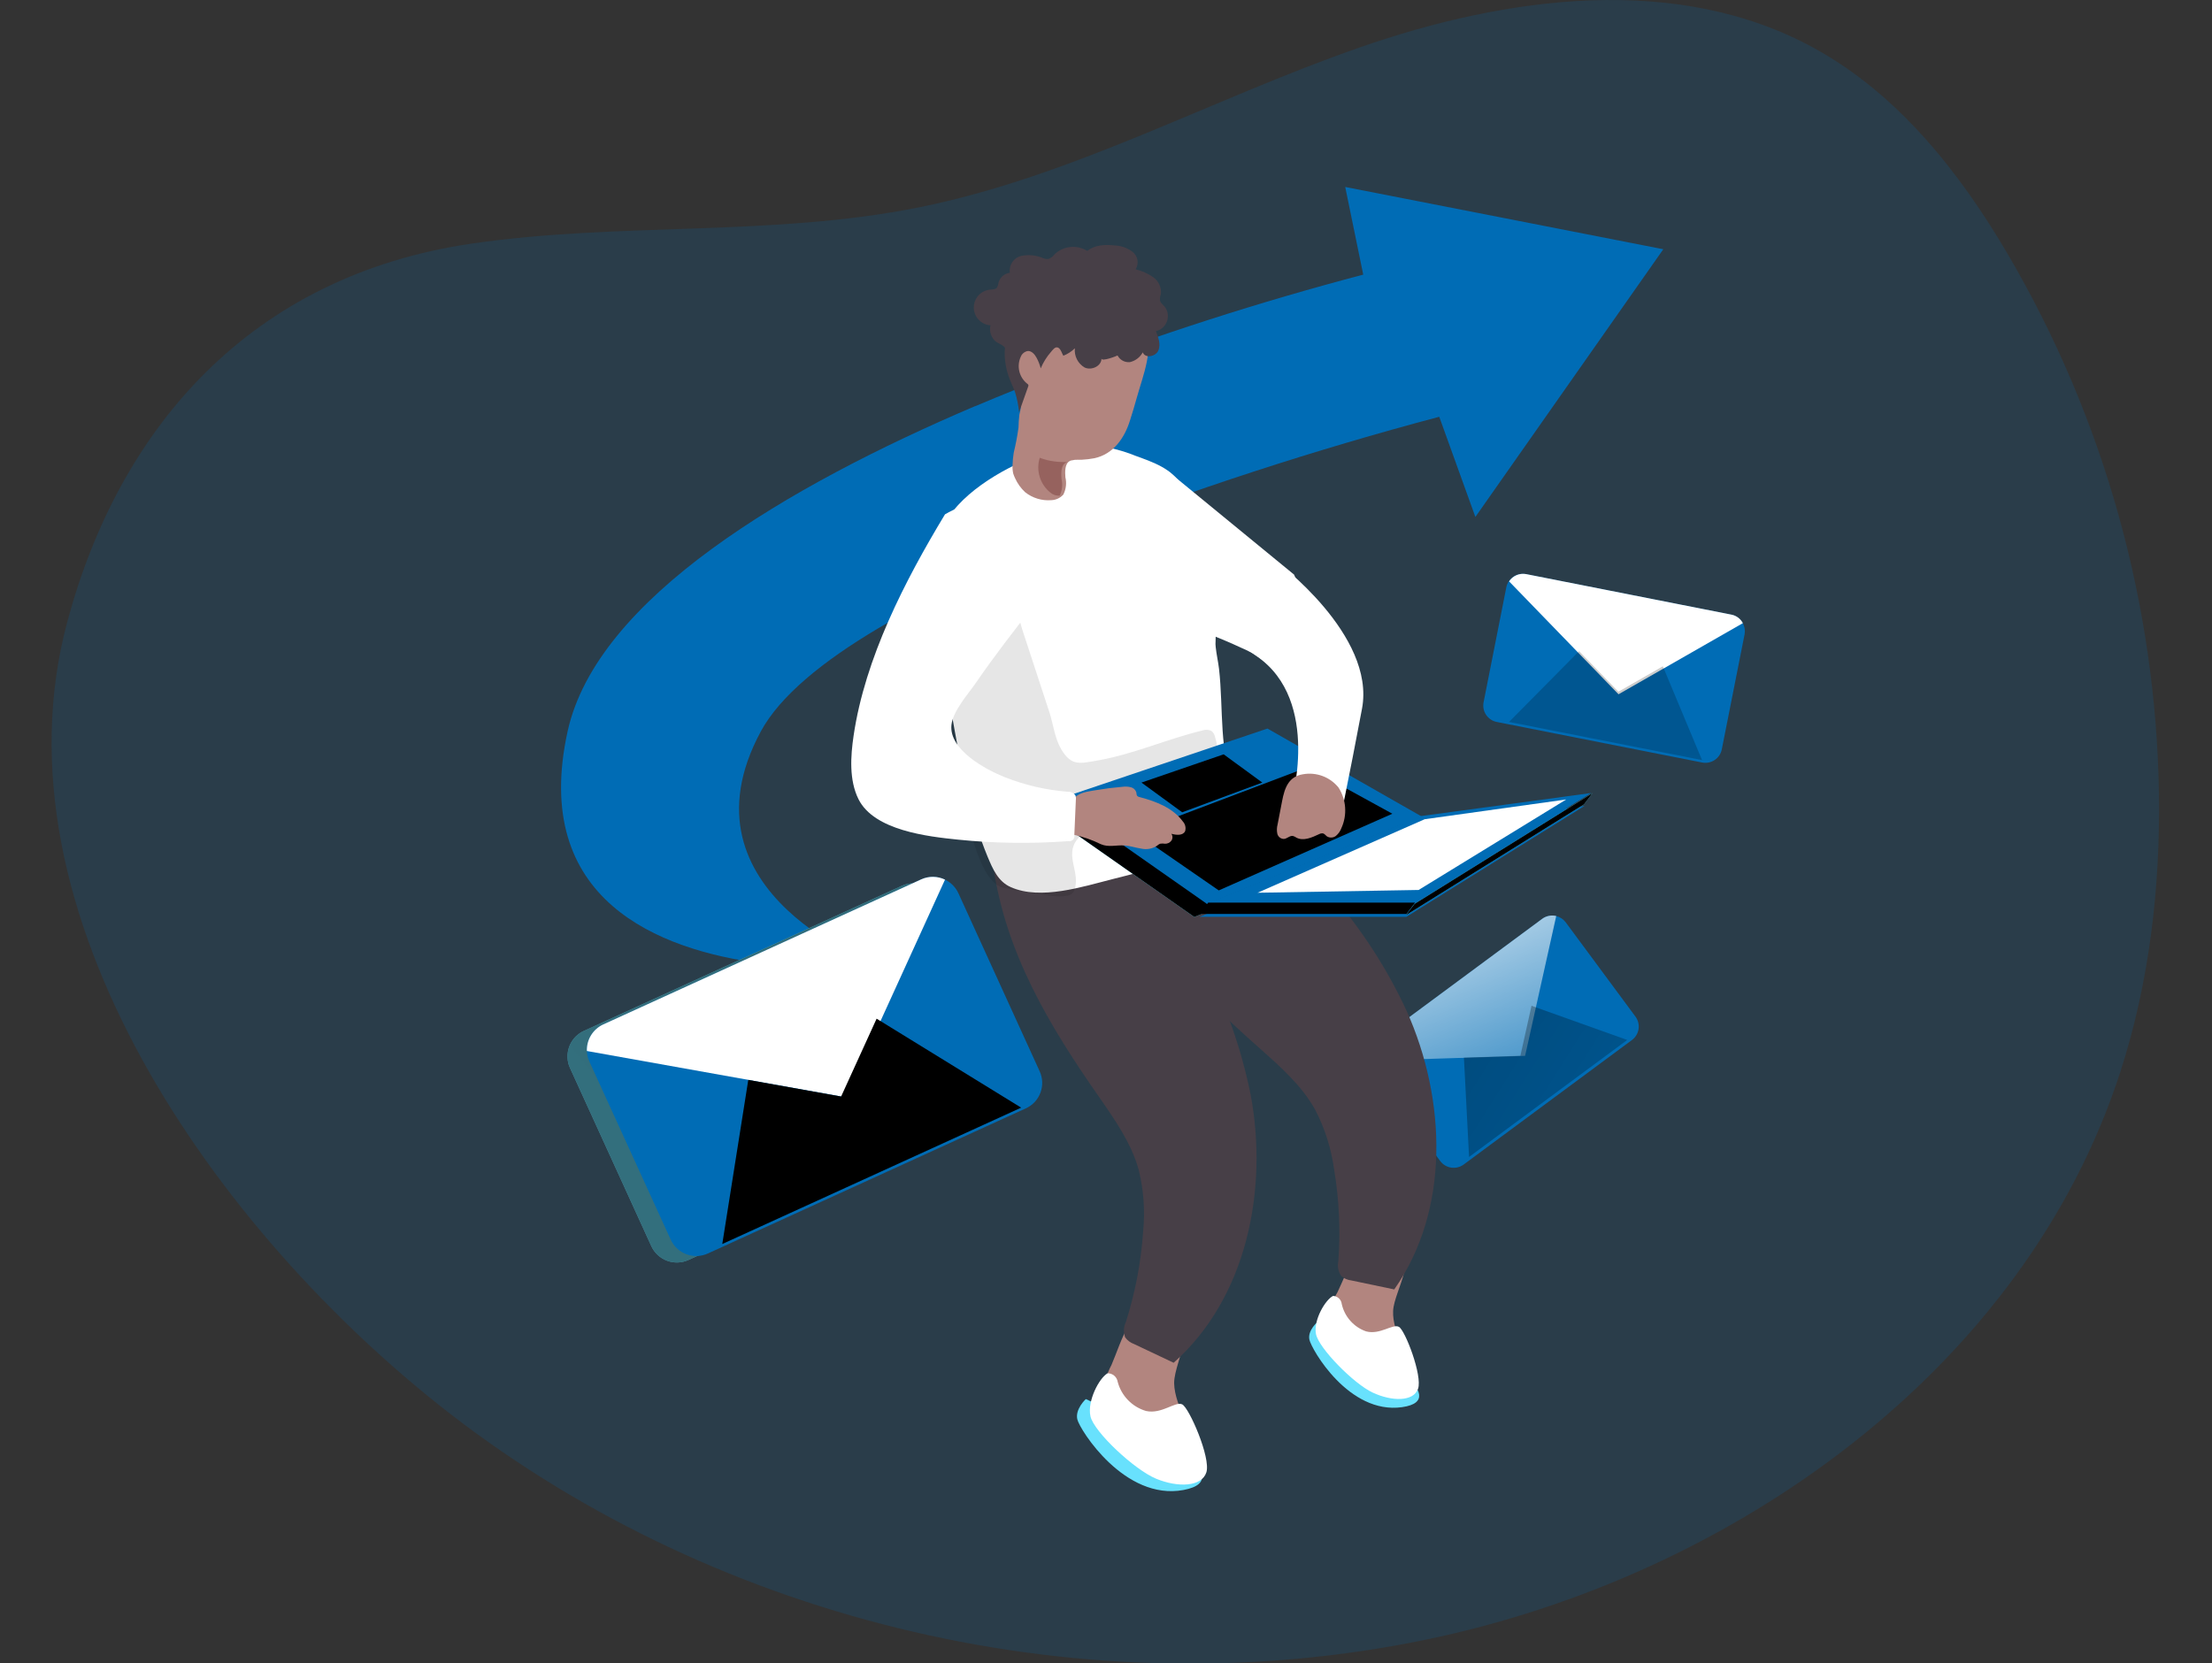 <svg width="343" height="258" viewBox="0 0 343 258" fill="none" xmlns="http://www.w3.org/2000/svg">
<rect x="0" y="0" width="343" height="258" fill="#333333" stroke="none"/>
<g clip-path="url(#clip0)">
<path opacity="0.18" d="M73.252 37.765C96.165 34.438 119.757 36.73 142.475 32.164C166.236 27.386 187.876 15.361 210.781 7.376C233.685 -0.61 260.137 -4.2 281.387 7.503C294.396 14.674 303.969 26.818 311.479 39.666C326.282 65.003 334.305 93.728 334.774 123.069C334.986 137.615 333.297 152.262 328.833 166.112C313.915 212.396 268.759 244.431 221.143 254.309C168.85 265.163 111.992 251.933 69.764 219.253C33.808 191.375 -1.75 141.671 10.445 96.397C18.532 66.287 38.9 42.755 73.252 37.765Z" fill="#006CB5"/>
<path d="M253.052 161.314L226.965 180.62C226.41 181.03 225.715 181.203 225.032 181.102C224.35 181 223.736 180.631 223.324 180.077L212.504 165.455C212.301 165.183 212.156 164.87 212.08 164.539C211.953 164.04 211.977 163.515 212.15 163.03C212.322 162.545 212.635 162.122 213.048 161.815L239.143 142.508C239.451 142.281 239.806 142.125 240.181 142.05C240.556 141.976 240.944 141.984 241.315 142.075C241.901 142.225 242.419 142.569 242.783 143.051L253.603 157.682C253.806 157.956 253.952 158.268 254.034 158.6C254.116 158.931 254.132 159.275 254.08 159.612C254.029 159.949 253.912 160.273 253.735 160.565C253.559 160.857 253.327 161.112 253.052 161.314Z" fill="#006CB5"/>
<path d="M241.315 142.075L236.487 163.766L212.08 164.539C211.953 164.04 211.977 163.515 212.15 163.03C212.322 162.545 212.635 162.122 213.048 161.815L239.143 142.508C239.451 142.281 239.806 142.125 240.181 142.05C240.556 141.976 240.944 141.984 241.315 142.075Z" fill="url(#paint0_linear)"/>
<path d="M227 164.037L227.798 179.448L252.323 161.304L237.481 156L235.758 163.756L227 164.037Z" fill="url(#paint1_linear)"/>
<path d="M257.918 38.657L228.776 80.181L223.175 64.642C203.833 69.78 184.792 75.987 166.139 83.236C144.634 91.799 123.928 102.44 117.979 113.439C104.341 138.702 136.377 149.87 136.377 149.87C130.282 150.358 124.153 150.21 118.089 149.429C102.11 147.333 82.269 139.593 88.014 113.439C92.554 92.774 122.112 75.394 151.152 63.013H151.194C155.437 61.214 159.681 59.525 163.805 57.921L163.924 57.87C179.459 51.93 195.303 46.831 211.387 42.595L208.595 29L257.918 38.657Z" fill="#006CB5"/>
<path d="M117.497 113.568C103.859 138.832 135.895 150 135.895 150C129.8 150.487 123.671 150.339 117.607 149.559C115.206 146.763 112.962 143.837 110.886 140.792C92.496 114.043 131.941 92.963 131.941 92.963C135.225 80.972 150.67 71.052 150.67 71.052V63.143H150.712L163.323 58.051L163.442 58L166.217 81.184L165.657 83.349C144.152 91.928 123.446 102.57 117.497 113.568Z" fill="url(#paint2_linear)"/>
<path d="M207.409 200.396C206.632 201.717 206.151 203.191 206 204.716C206.026 206.242 206.521 207.723 207.417 208.959C209.259 211.691 212.082 213.609 215.301 214.314C215.722 214.443 216.175 214.422 216.582 214.254C216.861 214.083 217.078 213.827 217.202 213.524C217.974 211.954 217.66 210.087 217.151 208.433C216.642 206.778 215.946 205.098 216.022 203.341C216.15 200.057 220.843 193.717 215.377 192.173C210.82 190.849 208.86 197.468 207.409 200.396Z" fill="#B2857F"/>
<path d="M204.345 205C204.345 205 202.733 206.324 203.039 207.783C203.344 209.243 209.14 219.418 217.397 218.256C225.654 217.093 212.093 208.921 212.093 208.921L204.345 205Z" fill="#68E1FD"/>
<path d="M206.707 201C207.045 201.012 207.367 201.146 207.615 201.377C207.863 201.607 208.019 201.919 208.056 202.256C208.271 203.225 208.73 204.124 209.39 204.866C210.049 205.609 210.887 206.171 211.824 206.499C213.979 207.085 215.948 205.286 216.916 205.795C217.883 206.304 220.599 213.39 219.886 215.41C219.173 217.429 215.829 217.379 212.859 215.995C209.889 214.612 204.475 209.087 204.059 206.906C203.643 204.725 205.527 201.586 206.707 201Z" fill="white"/>
<path d="M172.358 211.688C171.557 213.194 171.094 214.856 171 216.559C171.117 218.239 171.738 219.845 172.782 221.167C174.961 224.121 178.195 226.121 181.812 226.751C182.284 226.876 182.786 226.831 183.229 226.624C183.528 226.412 183.758 226.117 183.891 225.775C184.671 223.993 184.222 221.931 183.585 220.098C182.949 218.265 182.1 216.457 182.066 214.522C182.066 210.873 186.963 203.583 180.819 202.132C175.684 200.919 173.817 208.37 172.358 211.688Z" fill="#B2857F"/>
<path d="M168.371 217C168.371 217 166.674 218.553 167.056 220.157C167.438 221.761 174.38 232.801 183.511 231.104C192.642 229.407 177.18 221.048 177.18 221.048L168.371 217Z" fill="#68E1FD"/>
<path d="M171.746 213C172.126 212.996 172.494 213.13 172.782 213.376C173.071 213.623 173.261 213.965 173.316 214.341C173.6 215.405 174.152 216.379 174.921 217.168C175.689 217.957 176.647 218.535 177.703 218.847C180.131 219.39 182.244 217.311 183.313 217.82C184.382 218.329 187.777 226.094 187.064 228.36C186.351 230.626 182.642 230.745 179.273 229.353C175.904 227.961 169.616 222.072 169.09 219.67C168.564 217.269 170.465 213.713 171.746 213Z" fill="white"/>
<path d="M190.247 123.073C190.478 123.113 190.705 123.173 190.926 123.251C196.289 125.288 202.747 134.368 206.396 138.679C211.14 144.139 215.088 150.241 218.124 156.806C224.285 170.562 224.854 187.654 216.198 199.993L209.545 198.601C208.964 198.537 208.416 198.297 207.975 197.913C207.748 197.581 207.591 197.205 207.513 196.81C207.436 196.414 207.44 196.008 207.525 195.614C207.876 190.861 207.657 186.083 206.872 181.382C206.432 178.16 205.445 175.038 203.952 172.149C201.865 168.39 198.572 165.479 195.364 162.628C185.181 153.607 176.049 144.28 171 131.525C175.557 129.285 185.333 122.207 190.247 123.073Z" fill="#473F47"/>
<path d="M174.673 130.477C174.892 130.564 175.1 130.678 175.292 130.816C180.036 134.041 184.203 144.394 186.749 149.418C190.083 155.838 192.5 162.694 193.928 169.785C196.703 184.594 193.283 201.346 181.988 211.368L175.835 208.457C175.288 208.259 174.812 207.901 174.469 207.43C174.326 207.052 174.262 206.649 174.279 206.245C174.297 205.841 174.396 205.444 174.571 205.08C176.022 200.539 176.922 195.841 177.252 191.086C177.578 187.851 177.345 184.584 176.565 181.428C175.419 177.296 172.89 173.697 170.438 170.167C162.673 159.033 155.935 147.823 154 134.245C158.948 133.124 170.107 128.525 174.673 130.477Z" fill="#473F47"/>
<path d="M202.759 97.882C202.763 97.918 202.763 97.956 202.759 97.992C202.835 99.409 203.302 100.657 202.937 102.099C202.547 103.703 201.053 105.155 199.424 104.917C198.066 104.722 197.141 103.5 196.097 102.609C195.005 101.734 193.793 101.02 192.499 100.487C190.802 99.698 189.053 98.96 187.305 98.281C186.185 97.839 184.047 97.568 183.571 96.422C183.096 95.276 183.249 93.469 183.113 92.255L181 73L200.663 89.124C201.469 90.887 202.097 92.727 202.538 94.615C202.726 95.693 202.8 96.788 202.759 97.882Z" fill="white"/>
<path d="M188.509 100.348C188.628 101.486 188.891 102.614 189.027 103.743C189.74 110.014 188.967 116.659 191.513 122.608C192.09 123.932 192.837 125.34 192.498 126.749C192.083 127.943 191.247 128.945 190.147 129.567C184.953 133.199 178.648 134.82 172.504 136.356C167.879 137.527 161.37 139.657 156.753 137.603C154.784 136.754 153.936 134.786 153.13 132.851C150.584 126.69 149.243 119.901 148.038 113.332C147.885 112.484 147.724 111.635 147.58 110.744C146.578 104.821 145.795 98.846 145.229 92.821C144.839 88.442 144.66 83.69 147.155 80.092C150.465 75.288 157.475 71.605 162.931 69.908C164.696 69.34 166.534 69.034 168.388 69C171.029 69.123 173.629 69.697 176.077 70.697C178.987 71.758 181.576 72.641 183.231 75.22C185.065 78.217 186.471 81.457 187.406 84.844C188.286 88.016 188.723 91.294 188.704 94.586C188.704 96.198 188.484 97.828 188.492 99.432C188.465 99.737 188.471 100.044 188.509 100.348Z" fill="white"/>
<path opacity="0.1" d="M165.91 138.801C164.145 139.539 159.766 138.326 158.349 138.232C157.5 138.181 156.651 137.842 155.803 137.74C151.56 137.155 149.752 125.528 149.014 122.465C147.028 114.276 144.431 105.857 143.396 97.541C143.005 94.324 142.725 91.04 143.447 87.892C144.168 84.743 145.993 81.705 148.92 80.254C154.012 77.759 157.449 94.384 158.561 97.778C159.952 102.021 161.353 106.264 162.736 110.508C163.347 112.409 163.542 114.522 164.586 116.261C166.173 118.901 167.514 118.4 170.17 117.959C175.745 116.991 180.956 114.623 186.447 113.3C186.672 113.215 186.913 113.178 187.154 113.189C187.395 113.201 187.63 113.262 187.847 113.367C188.143 113.611 188.344 113.95 188.415 114.326C188.739 115.398 188.916 116.509 188.942 117.628C188.974 117.948 188.927 118.271 188.806 118.57C188.614 118.874 188.349 119.125 188.034 119.299C184.323 121.754 180.247 123.607 175.958 124.79C172.563 125.74 169.347 127.336 167.056 130.17C164.993 132.716 167.675 135.398 166.555 138.156C166.496 138.301 166.409 138.433 166.298 138.544C166.187 138.655 166.055 138.742 165.91 138.801Z" fill="#020202"/>
<path d="M162 125.973L194.536 115L218.4 128.612L185.193 142.224L162 125.973Z" fill="#68E1FD"/>
<path d="M162 125.973L194.536 115L218.4 128.612L185.193 142.224L162 125.973Z" fill="url(#paint3_linear)"/>
<path d="M164 123.973L196.536 113L220.4 126.612L187.193 140.224L164 123.973Z" fill="#006CB5"/>
<path d="M188.984 138.103L215.902 126.213L202.766 119L176 129.133L188.984 138.103Z" fill="url(#paint4_linear)"/>
<path d="M187 140.202H219.087L246.71 123L220.207 126.59L187 140.202Z" fill="#006CB5"/>
<path d="M176.287 61.641C175.957 62.838 175.6 64.034 175.218 65.222C174.37 67.938 172.672 70.416 169.719 71.069C169.066 71.195 168.406 71.274 167.742 71.307C167.614 71.307 167.47 71.307 167.3 71.307C167.291 71.311 167.281 71.314 167.271 71.314C167.261 71.314 167.25 71.311 167.241 71.307H167.165C166.833 71.291 166.501 71.326 166.18 71.409C166.091 71.413 166.003 71.44 165.926 71.485C165.077 71.876 165.145 73.25 165.204 74.031C165.413 74.909 165.311 75.833 164.916 76.645C164.916 76.645 164.916 76.696 164.865 76.73C164.63 76.986 164.346 77.194 164.03 77.339C163.713 77.485 163.371 77.566 163.023 77.578C161.56 77.697 160.107 77.254 158.958 76.339C158.301 75.729 157.773 74.993 157.406 74.175C157.29 73.943 157.194 73.702 157.117 73.454C157.021 73.034 156.984 72.603 157.007 72.173C157.022 71.513 157.085 70.855 157.193 70.204C157.506 68.919 157.753 67.619 157.932 66.308C157.943 65.645 157.988 64.982 158.067 64.323C158.176 63.902 158.255 63.473 158.305 63.041C158.305 61.794 157.669 60.589 157.66 59.324C157.649 58.074 157.765 56.826 158.008 55.599C158.461 53.166 159.52 50.886 161.089 48.971C163.999 45.577 169.159 43.879 173.215 45.814C175.242 46.781 176.815 48.497 177.603 50.6C178.961 54.173 177.263 58.153 176.287 61.641Z" fill="#B2857F"/>
<path d="M171.947 122.252C172.66 122.167 173.381 122.091 174.094 122.031C174.519 121.972 174.952 121.998 175.367 122.108C175.571 122.161 175.757 122.268 175.906 122.417C176.055 122.566 176.162 122.752 176.215 122.956C176.211 123.111 176.243 123.266 176.309 123.406C176.417 123.532 176.568 123.613 176.733 123.635C179.279 124.297 181.91 125.332 183.429 127.429C183.61 127.627 183.736 127.869 183.795 128.131C183.855 128.392 183.845 128.665 183.768 128.922C183.42 129.635 182.402 129.533 181.638 129.321C181.748 129.478 181.806 129.664 181.806 129.856C181.806 130.047 181.748 130.234 181.638 130.39C181.524 130.544 181.373 130.668 181.2 130.751C181.027 130.834 180.837 130.873 180.645 130.866C180.393 130.819 180.134 130.819 179.881 130.866C179.708 130.946 179.548 131.052 179.406 131.18C179.049 131.416 178.647 131.577 178.225 131.652C177.804 131.728 177.371 131.717 176.954 131.621C176.105 131.493 175.256 131.205 174.408 131.137C173.092 131.035 171.913 131.468 170.691 130.933C169.343 130.266 167.918 129.77 166.448 129.457C165.98 129.382 165.549 129.159 165.217 128.82C165.074 128.533 165 128.216 165 127.895C165 127.574 165.074 127.258 165.217 126.97C165.437 125.929 165.833 124.933 166.388 124.026C167.11 123.007 168.315 122.829 169.494 122.625C170.36 122.481 171.132 122.371 171.947 122.252Z" fill="#B2857F"/>
<path d="M146.535 79.773C140.298 90.1 134.137 102.066 132.363 114.1C131.896 117.265 131.642 120.999 133.127 123.969C135.554 128.806 143.811 129.748 148.563 130.232C154.254 130.809 159.984 130.886 165.689 130.461C165.813 130.485 165.942 130.477 166.063 130.439C166.184 130.401 166.294 130.334 166.383 130.243C166.472 130.153 166.538 130.042 166.573 129.92C166.609 129.798 166.614 129.669 166.588 129.545L166.826 124.054C166.865 123.798 166.83 123.536 166.724 123.299C166.575 123.126 166.388 122.99 166.177 122.903C165.966 122.816 165.738 122.78 165.51 122.798C162.187 122.532 158.921 121.774 155.819 120.549C152.874 119.378 147.121 116.306 147.536 112.436C147.766 110.264 150.15 107.616 151.33 105.902C154.164 101.786 157.219 97.797 160.342 93.894C160.342 93.894 160.648 71.685 146.535 79.773Z" fill="white"/>
<path d="M175.2 56.169C175.622 56.072 176.018 55.886 176.364 55.624C176.709 55.362 176.995 55.03 177.202 54.65C177.55 55.626 179.197 55.329 179.613 54.37C180.028 53.411 179.613 52.325 179.239 51.366C179.629 51.274 179.99 51.087 180.289 50.821C180.588 50.554 180.816 50.218 180.953 49.841C181.089 49.465 181.13 49.06 181.071 48.664C181.011 48.268 180.854 47.893 180.614 47.573C180.334 47.259 179.944 46.987 179.867 46.563C179.849 46.239 179.898 45.916 180.011 45.612C180.064 45.114 179.985 44.611 179.781 44.153C179.576 43.696 179.255 43.3 178.849 43.007C178.015 42.431 177.083 42.012 176.099 41.768C176.363 41.339 176.462 40.827 176.376 40.331C176.29 39.834 176.026 39.385 175.632 39.069C174.828 38.455 173.852 38.105 172.84 38.068C171.372 37.907 169.751 37.975 168.597 38.917C167.809 38.428 166.881 38.215 165.958 38.314C165.036 38.412 164.173 38.815 163.506 39.46C163.269 39.788 162.937 40.037 162.555 40.173C162.282 40.192 162.008 40.146 161.757 40.037C160.687 39.579 159.504 39.458 158.363 39.689C157.793 39.825 157.294 40.169 156.966 40.655C156.638 41.14 156.503 41.731 156.589 42.311C156.168 42.362 155.772 42.54 155.455 42.822C155.138 43.104 154.915 43.477 154.816 43.89C154.796 44.148 154.715 44.399 154.578 44.619C154.332 44.908 153.899 44.891 153.534 44.925C152.838 44.986 152.191 45.306 151.721 45.824C151.251 46.341 150.994 47.016 151 47.715C151.007 48.414 151.276 49.084 151.755 49.593C152.235 50.101 152.888 50.41 153.585 50.458C153.505 50.799 153.496 51.153 153.559 51.497C153.621 51.842 153.755 52.17 153.95 52.461C154.4 53.182 155.002 53.233 155.596 53.683C155.944 53.954 155.809 53.98 155.792 54.531C155.774 55.039 155.8 55.547 155.868 56.05C155.984 57.02 156.226 57.97 156.589 58.876C156.844 59.53 157.166 60.158 157.395 60.82C157.711 61.834 157.922 62.877 158.023 63.934L159.458 59.878C159.474 59.822 159.474 59.763 159.458 59.708C159.429 59.633 159.375 59.57 159.305 59.53C158.68 59.042 158.239 58.356 158.057 57.584C157.875 56.813 157.962 56.002 158.303 55.287C158.399 55.062 158.55 54.866 158.744 54.718C158.937 54.569 159.165 54.473 159.407 54.438C159.984 54.438 160.425 54.939 160.705 55.439C161.003 55.973 161.229 56.544 161.376 57.137C161.764 56.208 162.3 55.348 162.962 54.591C163.243 54.277 163.582 53.742 164.032 53.903C164.482 54.065 164.694 54.879 164.88 55.176C165.549 54.916 166.158 54.524 166.671 54.022C166.612 54.611 166.723 55.205 166.99 55.733C167.258 56.26 167.671 56.701 168.182 57.001C169.251 57.502 170.804 56.789 170.804 55.601C170.804 56.135 173.121 55.236 173.29 55.134C173.469 55.477 173.747 55.759 174.087 55.943C174.427 56.128 174.815 56.206 175.2 56.169Z" fill="#473F47"/>
<path d="M163.512 71.569C164.196 71.658 164.886 71.687 165.574 71.653C165.484 71.658 165.397 71.684 165.32 71.73C164.471 72.12 164.539 73.495 164.598 74.276C164.807 75.154 164.705 76.078 164.31 76.889C164.046 76.891 163.782 76.854 163.529 76.779C163.27 76.688 163.03 76.546 162.825 76.363C162.055 75.73 161.492 74.881 161.208 73.925C160.924 72.97 160.931 71.951 161.229 71C161.964 71.283 162.731 71.474 163.512 71.569Z" fill="#96625E"/>
<path d="M197.808 87C197.808 87 213.346 98.465 211.199 109.913C209.205 120.563 207.414 129.033 207.414 129.033L200.142 124.789C200.142 124.789 205.004 108.742 194.855 101.766C184.705 94.79 197.808 87 197.808 87Z" fill="white"/>
<path d="M198.803 124.266L198.107 127.873C197.984 128.33 197.967 128.809 198.056 129.273C198.103 129.505 198.226 129.715 198.406 129.869C198.586 130.022 198.812 130.112 199.049 130.122C199.558 130.122 199.991 129.562 200.5 129.664C200.682 129.718 200.854 129.801 201.009 129.91C202.095 130.504 203.411 129.91 204.556 129.375C204.739 129.272 204.951 129.234 205.159 129.265C205.405 129.333 205.558 129.579 205.77 129.732C205.982 129.859 206.228 129.919 206.475 129.904C206.722 129.889 206.958 129.799 207.153 129.647C207.538 129.327 207.831 128.911 208.002 128.442C208.459 127.438 208.657 126.336 208.578 125.236C208.5 124.136 208.147 123.073 207.552 122.145C206.901 121.34 206.045 120.724 205.075 120.363C204.105 120.002 203.055 119.908 202.036 120.091C199.83 120.439 199.202 122.17 198.803 124.266Z" fill="#B2857F"/>
<path d="M186 142.202H218.087L245.71 125L219.207 128.59L186 142.202Z" fill="#006CB5"/>
<path d="M187.341 140L186 141.757H218.087L219.427 140H187.341Z" fill="url(#paint5_linear)"/>
<path d="M246.964 123L245.623 124.757L218 141.958L219.341 140.202L246.964 123Z" fill="#68E1FD"/>
<path d="M246.964 123L245.623 124.757L218 141.958L219.341 140.202L246.964 123Z" fill="url(#paint6_linear)"/>
<path d="M220.917 127.064L242.863 124L219.975 138.036L195 138.469L220.917 127.064Z" fill="white"/>
<path d="M183.314 125.987L195.738 121.379L189.746 117L177 121.379L183.314 125.987Z" fill="url(#paint7_linear)"/>
<path d="M156.055 172.918L106.758 195.424C105.709 195.902 104.513 195.944 103.433 195.542C102.353 195.139 101.476 194.325 100.996 193.277L88.385 165.645C88.144 165.132 88.014 164.574 88.003 164.008C87.97 163.146 88.195 162.295 88.648 161.561C89.102 160.828 89.764 160.247 90.549 159.892L139.846 137.386C140.43 137.123 141.065 136.992 141.706 137C142.346 137.009 142.977 137.158 143.554 137.437C144.462 137.875 145.188 138.617 145.608 139.533L158.202 167.173C158.438 167.691 158.57 168.251 158.59 168.82C158.61 169.389 158.518 169.957 158.318 170.49C158.119 171.024 157.816 171.513 157.428 171.929C157.04 172.346 156.573 172.682 156.055 172.918Z" fill="#68E1FD"/>
<path d="M156.055 172.918L106.758 195.424C105.709 195.902 104.513 195.944 103.433 195.542C102.353 195.139 101.476 194.325 100.996 193.277L88.385 165.645C88.144 165.132 88.014 164.574 88.003 164.008C87.97 163.146 88.195 162.295 88.648 161.561C89.102 160.828 89.764 160.247 90.549 159.892L139.846 137.386C140.43 137.123 141.065 136.992 141.706 137C142.346 137.009 142.977 137.158 143.554 137.437C144.462 137.875 145.188 138.617 145.608 139.533L158.202 167.173C158.438 167.691 158.57 168.251 158.59 168.82C158.61 169.389 158.518 169.957 158.318 170.49C158.119 171.024 157.816 171.513 157.428 171.929C157.04 172.346 156.573 172.682 156.055 172.918Z" fill="url(#paint8_linear)"/>
<path d="M159.063 171.914L109.766 194.42C108.717 194.898 107.521 194.94 106.441 194.538C105.361 194.135 104.484 193.321 104.004 192.273L91.393 164.65C91.155 164.135 91.022 163.579 91.003 163.012C90.972 162.15 91.197 161.298 91.65 160.564C92.103 159.83 92.764 159.246 93.549 158.888L142.846 136.391C143.894 135.914 145.088 135.872 146.167 136.273C147.247 136.673 148.124 137.484 148.608 138.529L161.218 166.169C161.454 166.688 161.586 167.248 161.605 167.817C161.625 168.387 161.532 168.955 161.331 169.488C161.131 170.022 160.828 170.511 160.439 170.927C160.049 171.343 159.582 171.679 159.063 171.914Z" fill="#006CB5"/>
<path d="M146.537 136.434L131.143 170.192L91.003 163.013C90.972 162.151 91.197 161.299 91.65 160.565C92.103 159.831 92.764 159.247 93.549 158.889L142.846 136.392C143.426 136.127 144.058 135.993 144.696 136C145.334 136.008 145.963 136.156 146.537 136.434Z" fill="url(#paint9_linear)"/>
<path d="M116.031 167.496L112 192.947L158.344 171.799L135.931 158L130.424 170.076L116.031 167.496Z" fill="url(#paint10_linear)"/>
<path d="M263.936 118.268L232.095 111.979C231.76 111.913 231.441 111.782 231.157 111.593C230.873 111.403 230.629 111.16 230.439 110.876C230.249 110.592 230.117 110.274 230.05 109.939C229.983 109.604 229.983 109.259 230.05 108.924L233.572 91.103C233.634 90.769 233.764 90.451 233.954 90.169C234.237 89.738 234.643 89.401 235.119 89.202C235.596 89.002 236.12 88.949 236.627 89.049L268.467 95.338C268.844 95.409 269.2 95.564 269.509 95.791C269.818 96.019 270.071 96.314 270.25 96.653C270.537 97.185 270.632 97.799 270.521 98.393L266.991 116.214C266.926 116.55 266.795 116.869 266.606 117.155C266.417 117.44 266.174 117.685 265.89 117.876C265.606 118.066 265.287 118.199 264.952 118.267C264.617 118.334 264.271 118.334 263.936 118.268Z" fill="#006CB5"/>
<path d="M270.253 96.653L250.973 107.685L234 90.169C234.284 89.738 234.69 89.401 235.166 89.202C235.642 89.002 236.167 88.949 236.673 89.049L268.514 95.338C268.883 95.414 269.231 95.572 269.532 95.8C269.832 96.027 270.079 96.319 270.253 96.653Z" fill="url(#paint11_linear)"/>
<path d="M244.854 101L234 111.973L263.923 117.888L257.846 103.342L250.956 107.288L244.854 101Z" fill="url(#paint12_linear)"/>
</g>
<defs>
<linearGradient id="paint0_linear" x1="216.443" y1="128.799" x2="238.855" y2="182.327" gradientUnits="userSpaceOnUse">
<stop offset="0.01" stop-color="white"/>
<stop offset="1" stop-color="white" stop-opacity="0"/>
</linearGradient>
<linearGradient id="paint1_linear" x1="199.436" y1="144.745" x2="305.413" y2="211.509" gradientUnits="userSpaceOnUse">
<stop offset="0.01"/>
<stop offset="0.08" stop-opacity="0.69"/>
<stop offset="0.21" stop-opacity="0.32"/>
<stop offset="1" stop-opacity="0"/>
</linearGradient>
<linearGradient id="paint2_linear" x1="17370.7" y1="20155.7" x2="-3893.42" y2="10671.3" gradientUnits="userSpaceOnUse">
<stop offset="0.01"/>
<stop offset="0.08" stop-opacity="0.69"/>
<stop offset="0.21" stop-opacity="0.32"/>
<stop offset="1" stop-opacity="0"/>
</linearGradient>
<linearGradient id="paint3_linear" x1="12507.4" y1="3712.92" x2="12176.6" y2="7251.84" gradientUnits="userSpaceOnUse">
<stop offset="0.01"/>
<stop offset="0.08" stop-opacity="0.69"/>
<stop offset="0.21" stop-opacity="0.32"/>
<stop offset="1" stop-opacity="0"/>
</linearGradient>
<linearGradient id="paint4_linear" x1="8274.21" y1="2718.3" x2="9768.42" y2="5234.23" gradientUnits="userSpaceOnUse">
<stop offset="0.01"/>
<stop offset="0.08" stop-opacity="0.69"/>
<stop offset="0.21" stop-opacity="0.32"/>
<stop offset="1" stop-opacity="0"/>
</linearGradient>
<linearGradient id="paint5_linear" x1="6855.79" y1="463.719" x2="6911.84" y2="-178.841" gradientUnits="userSpaceOnUse">
<stop offset="0.01"/>
<stop offset="0.08" stop-opacity="0.69"/>
<stop offset="0.21" stop-opacity="0.32"/>
<stop offset="1" stop-opacity="0"/>
</linearGradient>
<linearGradient id="paint6_linear" x1="7587.52" y1="2828.73" x2="8470.89" y2="4647.6" gradientUnits="userSpaceOnUse">
<stop offset="0.01"/>
<stop offset="0.08" stop-opacity="0.69"/>
<stop offset="0.21" stop-opacity="0.32"/>
<stop offset="1" stop-opacity="0"/>
</linearGradient>
<linearGradient id="paint7_linear" x1="4031.72" y1="1339.5" x2="4149.29" y2="1692.75" gradientUnits="userSpaceOnUse">
<stop offset="0.01"/>
<stop offset="0.08" stop-opacity="0.69"/>
<stop offset="0.21" stop-opacity="0.32"/>
<stop offset="1" stop-opacity="0"/>
</linearGradient>
<linearGradient id="paint8_linear" x1="11787.3" y1="12597.1" x2="4384.69" y2="18520.6" gradientUnits="userSpaceOnUse">
<stop offset="0.01"/>
<stop offset="0.08" stop-opacity="0.69"/>
<stop offset="0.21" stop-opacity="0.32"/>
<stop offset="1" stop-opacity="0"/>
</linearGradient>
<linearGradient id="paint9_linear" x1="21119" y1="2855.07" x2="21760" y2="6710.01" gradientUnits="userSpaceOnUse">
<stop offset="0.01" stop-color="white"/>
<stop offset="1" stop-color="white" stop-opacity="0"/>
</linearGradient>
<linearGradient id="paint10_linear" x1="15957.6" y1="4314.6" x2="21804.6" y2="11721.8" gradientUnits="userSpaceOnUse">
<stop offset="0.01"/>
<stop offset="0.08" stop-opacity="0.69"/>
<stop offset="0.21" stop-opacity="0.32"/>
<stop offset="1" stop-opacity="0"/>
</linearGradient>
<linearGradient id="paint11_linear" x1="-19126.1" y1="-3504.18" x2="-19699" y2="-2360.42" gradientUnits="userSpaceOnUse">
<stop offset="0.01" stop-color="white"/>
<stop offset="1" stop-color="white" stop-opacity="0"/>
</linearGradient>
<linearGradient id="paint12_linear" x1="-16595.4" y1="-2608.01" x2="-16807.9" y2="289.483" gradientUnits="userSpaceOnUse">
<stop offset="0.01"/>
<stop offset="0.08" stop-opacity="0.69"/>
<stop offset="0.21" stop-opacity="0.32"/>
<stop offset="1" stop-opacity="0"/>
</linearGradient>
<clipPath id="clip0">
<rect width="342.314" height="258" fill="white"/>
</clipPath>
</defs>
</svg>
